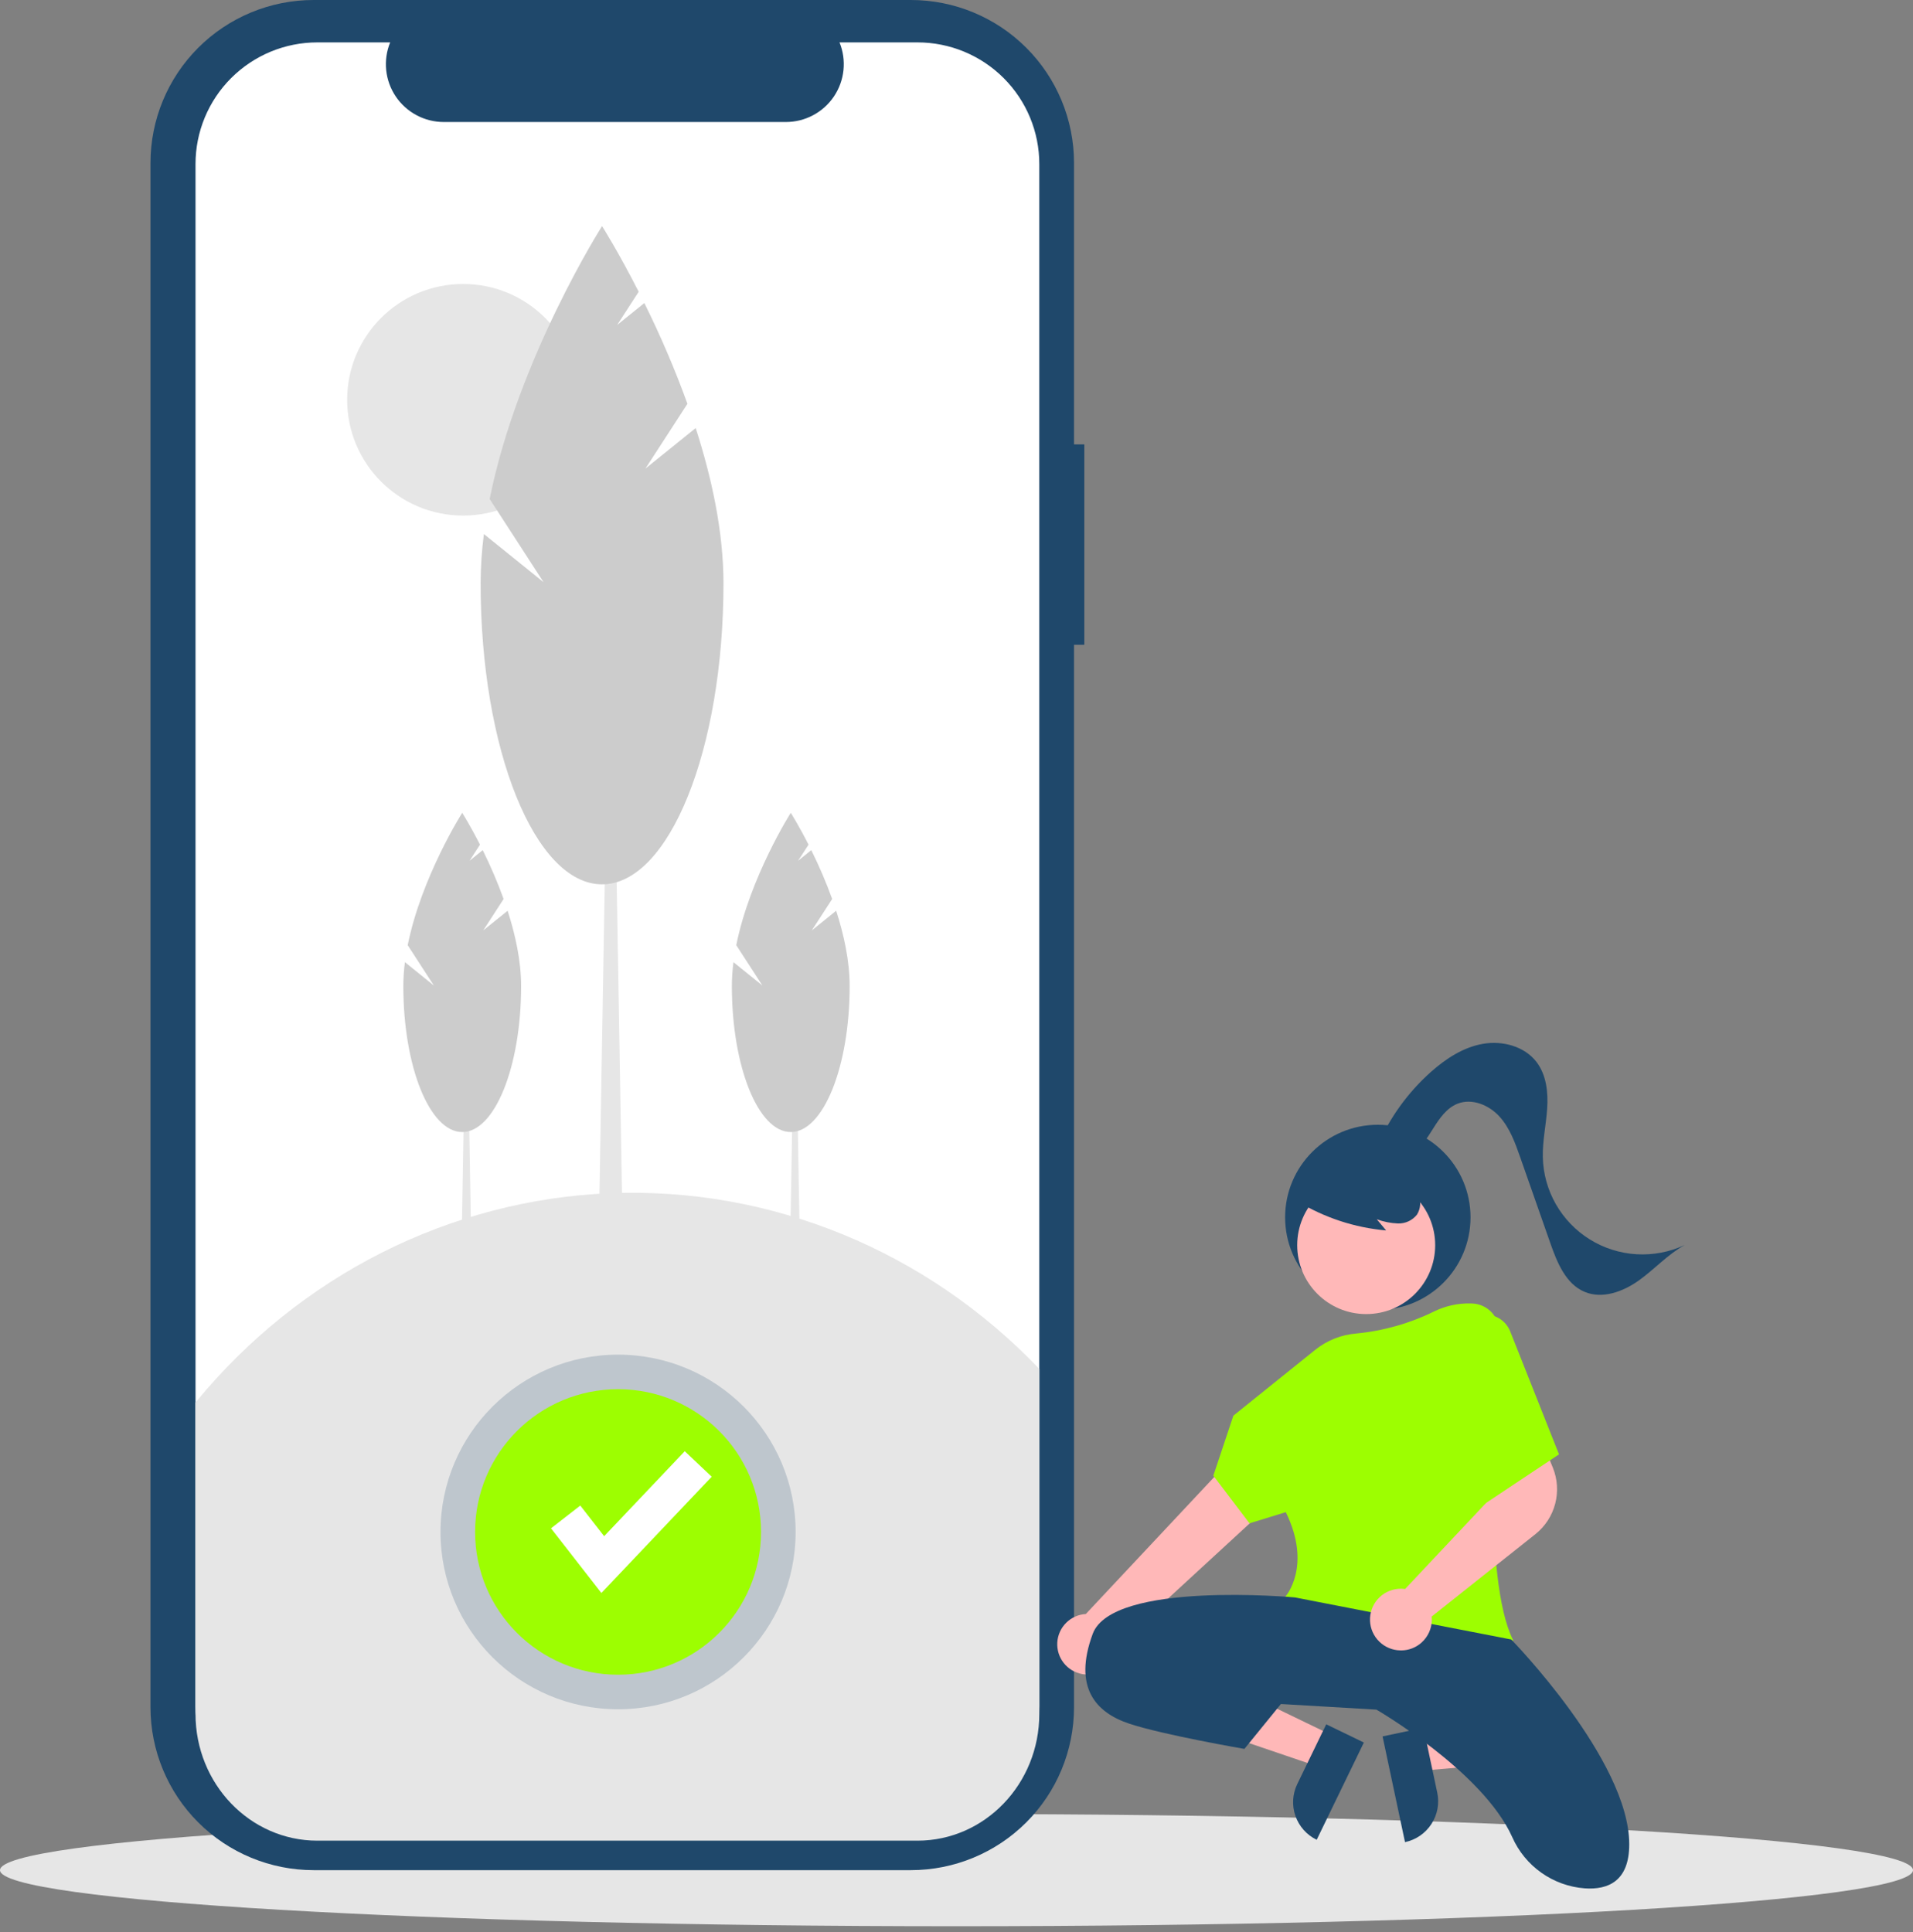 <svg width="300" height="303" viewBox="0 0 300 303" fill="none" xmlns="http://www.w3.org/2000/svg">
<rect x="0" y="0" width="300" height="303" fill="#808080" stroke="none"/>
<g clip-path="url(#clip0_214_1642)">
<path d="M150 302.098C232.843 302.098 300 298.159 300 293.299C300 288.44 232.843 284.5 150 284.5C67.157 284.5 0 288.44 0 293.299C0 298.159 67.157 302.098 150 302.098Z" fill="#E6E6E6"/>
<path d="M170.044 69.699H168.43V25.551C168.43 18.775 165.735 12.276 160.936 7.484C156.138 2.692 149.63 0 142.845 0H49.185C42.4 0 35.892 2.692 31.093 7.484C26.295 12.276 23.6 18.775 23.6 25.551V267.748C23.6 274.525 26.295 281.024 31.093 285.816C35.892 290.608 42.4 293.3 49.185 293.3H142.845C149.63 293.3 156.138 290.608 160.936 285.816C165.735 281.024 168.43 274.525 168.43 267.748V101.124H170.044V69.699Z" fill="#1F486B"/>
<path d="M162.985 25.73V267.57C162.985 272.631 160.972 277.484 157.388 281.063C153.805 284.642 148.945 286.652 143.877 286.652H49.769C44.701 286.652 39.841 284.642 36.258 281.063C32.675 277.485 30.661 272.631 30.661 267.57V25.73C30.661 20.669 32.674 15.816 36.258 12.237C39.841 8.658 44.701 6.648 49.769 6.648H61.186C60.625 8.024 60.411 9.518 60.563 10.996C60.716 12.475 61.23 13.893 62.06 15.127C62.89 16.36 64.011 17.371 65.325 18.07C66.638 18.77 68.103 19.136 69.591 19.137H123.248C124.736 19.136 126.202 18.77 127.515 18.07C128.828 17.371 129.949 16.36 130.78 15.127C131.61 13.893 132.124 12.475 132.276 10.996C132.429 9.518 132.215 8.024 131.654 6.648H143.877C148.945 6.648 153.805 8.658 157.388 12.237C160.972 15.816 162.985 20.669 162.985 25.73Z" fill="white"/>
<path d="M74.135 208.834H72.155L72.816 170.227H73.477L74.135 208.834Z" fill="#E6E6E6"/>
<path d="M75.784 145.92L78.978 140.99C78.031 138.377 76.937 135.819 75.701 133.328L73.635 134.995L75.271 132.47C73.712 129.406 72.485 127.475 72.485 127.475C72.485 127.475 66.079 137.557 63.938 148.234L68.037 154.561L63.5 150.9C63.338 152.144 63.255 153.396 63.251 154.65C63.251 167.293 67.386 177.542 72.486 177.542C77.587 177.542 81.722 167.292 81.722 154.65C81.722 150.731 80.833 146.63 79.607 142.837L75.784 145.92Z" fill="#CCCCCC"/>
<path d="M125.659 208.834H123.68L124.34 170.227H125.001L125.659 208.834Z" fill="#E6E6E6"/>
<path d="M127.308 145.92L130.503 140.99C129.555 138.377 128.461 135.819 127.225 133.328L125.159 134.995L126.795 132.47C125.236 129.406 124.01 127.475 124.01 127.475C124.01 127.475 117.603 137.558 115.463 148.234L119.56 154.56L115.022 150.899C114.861 152.143 114.778 153.395 114.773 154.649C114.773 167.292 118.908 177.542 124.009 177.542C129.109 177.542 133.244 167.291 133.244 154.649C133.244 150.73 132.356 146.629 131.129 142.836L127.308 145.92Z" fill="#CCCCCC"/>
<path d="M72.628 80.859C82.672 80.859 90.813 72.728 90.813 62.699C90.813 52.669 82.672 44.538 72.628 44.538C62.585 44.538 54.443 52.669 54.443 62.699C54.443 72.728 62.585 80.859 72.628 80.859Z" fill="#E6E6E6"/>
<path d="M97.816 203.213H93.735L95.096 123.609H96.456L97.816 203.213Z" fill="#E6E6E6"/>
<path d="M101.216 73.492L107.804 63.326C105.85 57.938 103.594 52.663 101.046 47.528L96.786 50.963L100.159 45.758C96.943 39.44 94.416 35.459 94.416 35.459C94.416 35.459 81.205 56.248 76.791 78.26L85.242 91.306L75.884 83.758C75.551 86.322 75.38 88.905 75.371 91.49C75.371 117.56 83.897 138.693 94.413 138.693C104.93 138.693 113.456 117.56 113.456 91.49C113.456 83.409 111.625 74.954 109.099 67.132L101.216 73.492Z" fill="#CCCCCC"/>
<path d="M162.985 214.687V268.802C162.985 279.778 154.43 288.676 143.877 288.676H49.769C39.216 288.676 30.661 279.779 30.66 268.802V219.963C46.977 200.042 70.567 188.136 95.71 187.133C120.852 186.13 145.25 196.123 162.985 214.687Z" fill="#E6E6E6"/>
<path opacity="0.2" d="M96.925 268.069C112.303 268.069 124.77 255.619 124.77 240.261C124.77 224.904 112.303 212.454 96.925 212.454C81.547 212.454 69.08 224.904 69.08 240.261C69.08 255.619 81.547 268.069 96.925 268.069Z" fill="#1F486B"/>
<path d="M96.926 262.652C109.308 262.652 119.346 252.627 119.346 240.261C119.346 227.895 109.308 217.871 96.926 217.871C84.543 217.871 74.505 227.895 74.505 240.261C74.505 252.627 84.543 262.652 96.926 262.652Z" fill="#9DFE01"/>
<path d="M94.31 249.834L86.408 239.689L91.003 236.12L94.744 240.923L107.383 227.6L111.609 231.598L94.31 249.834Z" fill="white"/>
<path d="M216.073 205.436C224.101 205.436 230.61 198.936 230.61 190.918C230.61 182.9 224.101 176.4 216.073 176.4C208.044 176.4 201.535 182.9 201.535 190.918C201.535 198.936 208.044 205.436 216.073 205.436Z" fill="#1F486B"/>
<path d="M221.964 272.419L223.084 277.695L243.996 275.891L242.343 268.104L221.964 272.419Z" fill="#FFB8B8"/>
<path d="M220.336 288.908L216.817 272.325L223.233 270.967L225.392 281.143C225.571 281.984 225.581 282.853 225.424 283.698C225.266 284.544 224.944 285.35 224.474 286.071C224.005 286.792 223.398 287.414 222.688 287.9C221.978 288.387 221.178 288.729 220.336 288.908Z" fill="#1F486B"/>
<path d="M208.863 272.137L206.509 276.992L186.642 270.236L190.116 263.071L208.863 272.137Z" fill="#FFB8B8"/>
<path d="M203.442 279.792L207.981 270.429L213.884 273.284L206.487 288.54C204.921 287.783 203.721 286.436 203.15 284.795C202.579 283.155 202.684 281.355 203.442 279.792Z" fill="#1F486B"/>
<path d="M169.717 262.55C170.397 262.676 171.097 262.652 171.767 262.479C172.437 262.306 173.061 261.989 173.594 261.55C174.128 261.11 174.559 260.559 174.856 259.935C175.154 259.311 175.311 258.63 175.316 257.939L208.08 227.772L199.943 221.479L170.279 253.129C169.116 253.196 168.018 253.688 167.194 254.51C166.369 255.332 165.876 256.428 165.806 257.59C165.737 258.751 166.097 259.898 166.818 260.812C167.539 261.726 168.571 262.344 169.718 262.549L169.717 262.55Z" fill="#FFB8B8"/>
<path d="M214.249 206.091C220.224 206.091 225.068 201.253 225.068 195.286C225.068 189.318 220.224 184.481 214.249 184.481C208.273 184.481 203.429 189.318 203.429 195.286C203.429 201.253 208.273 206.091 214.249 206.091Z" fill="#FFB8B8"/>
<path d="M223.958 258.801C216.369 258.801 207.228 257.205 201.589 250.672L201.462 250.525L201.594 250.381C201.638 250.334 205.785 245.599 201.643 237.156L195.947 238.906L190.277 231.432L193.418 222.022L206.272 211.684C208.113 210.21 210.355 209.322 212.707 209.135C216.965 208.724 221.112 207.545 224.947 205.654C226.702 204.803 228.635 204.38 230.586 204.422L230.839 204.429C231.432 204.446 232.016 204.583 232.555 204.832C233.094 205.08 233.576 205.436 233.973 205.876C234.37 206.317 234.674 206.833 234.865 207.394C235.056 207.955 235.132 208.549 235.086 209.14C234.214 220.416 232.676 247.653 237.197 257.032L237.314 257.274L237.053 257.34C232.755 258.306 228.364 258.796 223.959 258.8L223.958 258.801Z" fill="#9DFE01"/>
<path d="M203.078 250.529C203.078 250.529 174.443 247.889 171.359 256.248C168.276 264.607 171.8 268.566 177.086 270.326C182.373 272.086 195.148 274.285 195.148 274.285L200.875 267.246L215.853 268.126C215.853 268.126 232.542 277.793 237.157 288.132C238.147 290.369 239.726 292.296 241.725 293.709C243.725 295.122 246.07 295.967 248.512 296.154C252.213 296.411 255.5 295.016 255.5 289.242C255.5 276.044 236.998 257.127 236.998 257.127L203.078 250.529Z" fill="#1F486B"/>
<path d="M181.271 263.507C181.271 263.507 188.76 261.307 200.655 267.026L181.271 263.507Z" fill="#1F486B"/>
<path d="M203.455 188.395C207.681 190.971 212.444 192.538 217.376 192.975L215.908 191.22C216.977 191.614 218.101 191.837 219.239 191.88C219.809 191.896 220.375 191.779 220.891 191.538C221.408 191.296 221.86 190.937 222.213 190.49C222.501 190.025 222.672 189.498 222.711 188.953C222.751 188.408 222.658 187.861 222.44 187.36C221.993 186.36 221.297 185.49 220.418 184.835C218.861 183.605 217.023 182.778 215.069 182.429C213.114 182.08 211.103 182.22 209.215 182.835C207.92 183.221 206.76 183.964 205.867 184.979C205.429 185.49 205.125 186.101 204.981 186.758C204.838 187.416 204.861 188.098 205.047 188.745" fill="#1F486B"/>
<path d="M215.995 179.758C217.918 175.3 220.795 171.317 224.425 168.09C226.757 166.022 229.48 164.243 232.552 163.707C235.623 163.17 239.086 164.089 240.97 166.571C242.512 168.6 242.8 171.319 242.63 173.86C242.46 176.401 241.892 178.919 241.946 181.464C242.001 184.062 242.706 186.605 243.995 188.862C245.284 191.119 247.118 193.019 249.329 194.389C251.54 195.76 254.059 196.556 256.657 196.708C259.254 196.859 261.849 196.36 264.204 195.256C261.552 196.721 259.485 199.04 257.024 200.803C254.563 202.566 251.313 203.777 248.516 202.611C245.557 201.379 244.199 198.028 243.139 195.005L238.411 181.525C237.608 179.234 236.764 176.874 235.124 175.082C233.484 173.291 230.822 172.198 228.565 173.099C226.854 173.781 225.74 175.412 224.763 176.97C223.787 178.528 222.756 180.19 221.107 181.008C219.458 181.826 217.01 181.323 216.471 179.563" fill="#1F486B"/>
<path d="M219.707 258.839C219.521 258.839 219.334 258.828 219.149 258.808C217.917 258.67 216.786 258.066 215.987 257.12C215.188 256.174 214.782 254.959 214.853 253.723C214.923 252.488 215.465 251.327 216.366 250.478C217.268 249.629 218.461 249.157 219.7 249.16C219.916 249.161 220.132 249.177 220.346 249.208L235.138 233.482L233.594 228.342L241.347 224.87L243.521 230.175C244.249 231.973 244.378 233.957 243.889 235.833C243.399 237.709 242.316 239.378 240.802 240.591L224.519 253.525C224.536 253.682 224.545 253.841 224.546 254C224.545 254.68 224.401 255.353 224.123 255.975C223.845 256.596 223.439 257.153 222.932 257.607C222.047 258.404 220.898 258.843 219.707 258.839Z" fill="#FFB8B8"/>
<path d="M231.271 206.535C231.784 206.308 232.338 206.186 232.899 206.177C233.46 206.169 234.018 206.274 234.537 206.485C235.057 206.697 235.528 207.012 235.923 207.41C236.318 207.809 236.628 208.283 236.834 208.804L244.487 228.092L232.593 236.011L231.271 206.535Z" fill="#9DFE01"/>
</g>
<defs>
<clipPath id="clip0_214_1642">
<rect width="300" height="302.098" fill="white"/>
</clipPath>
</defs>
</svg>
